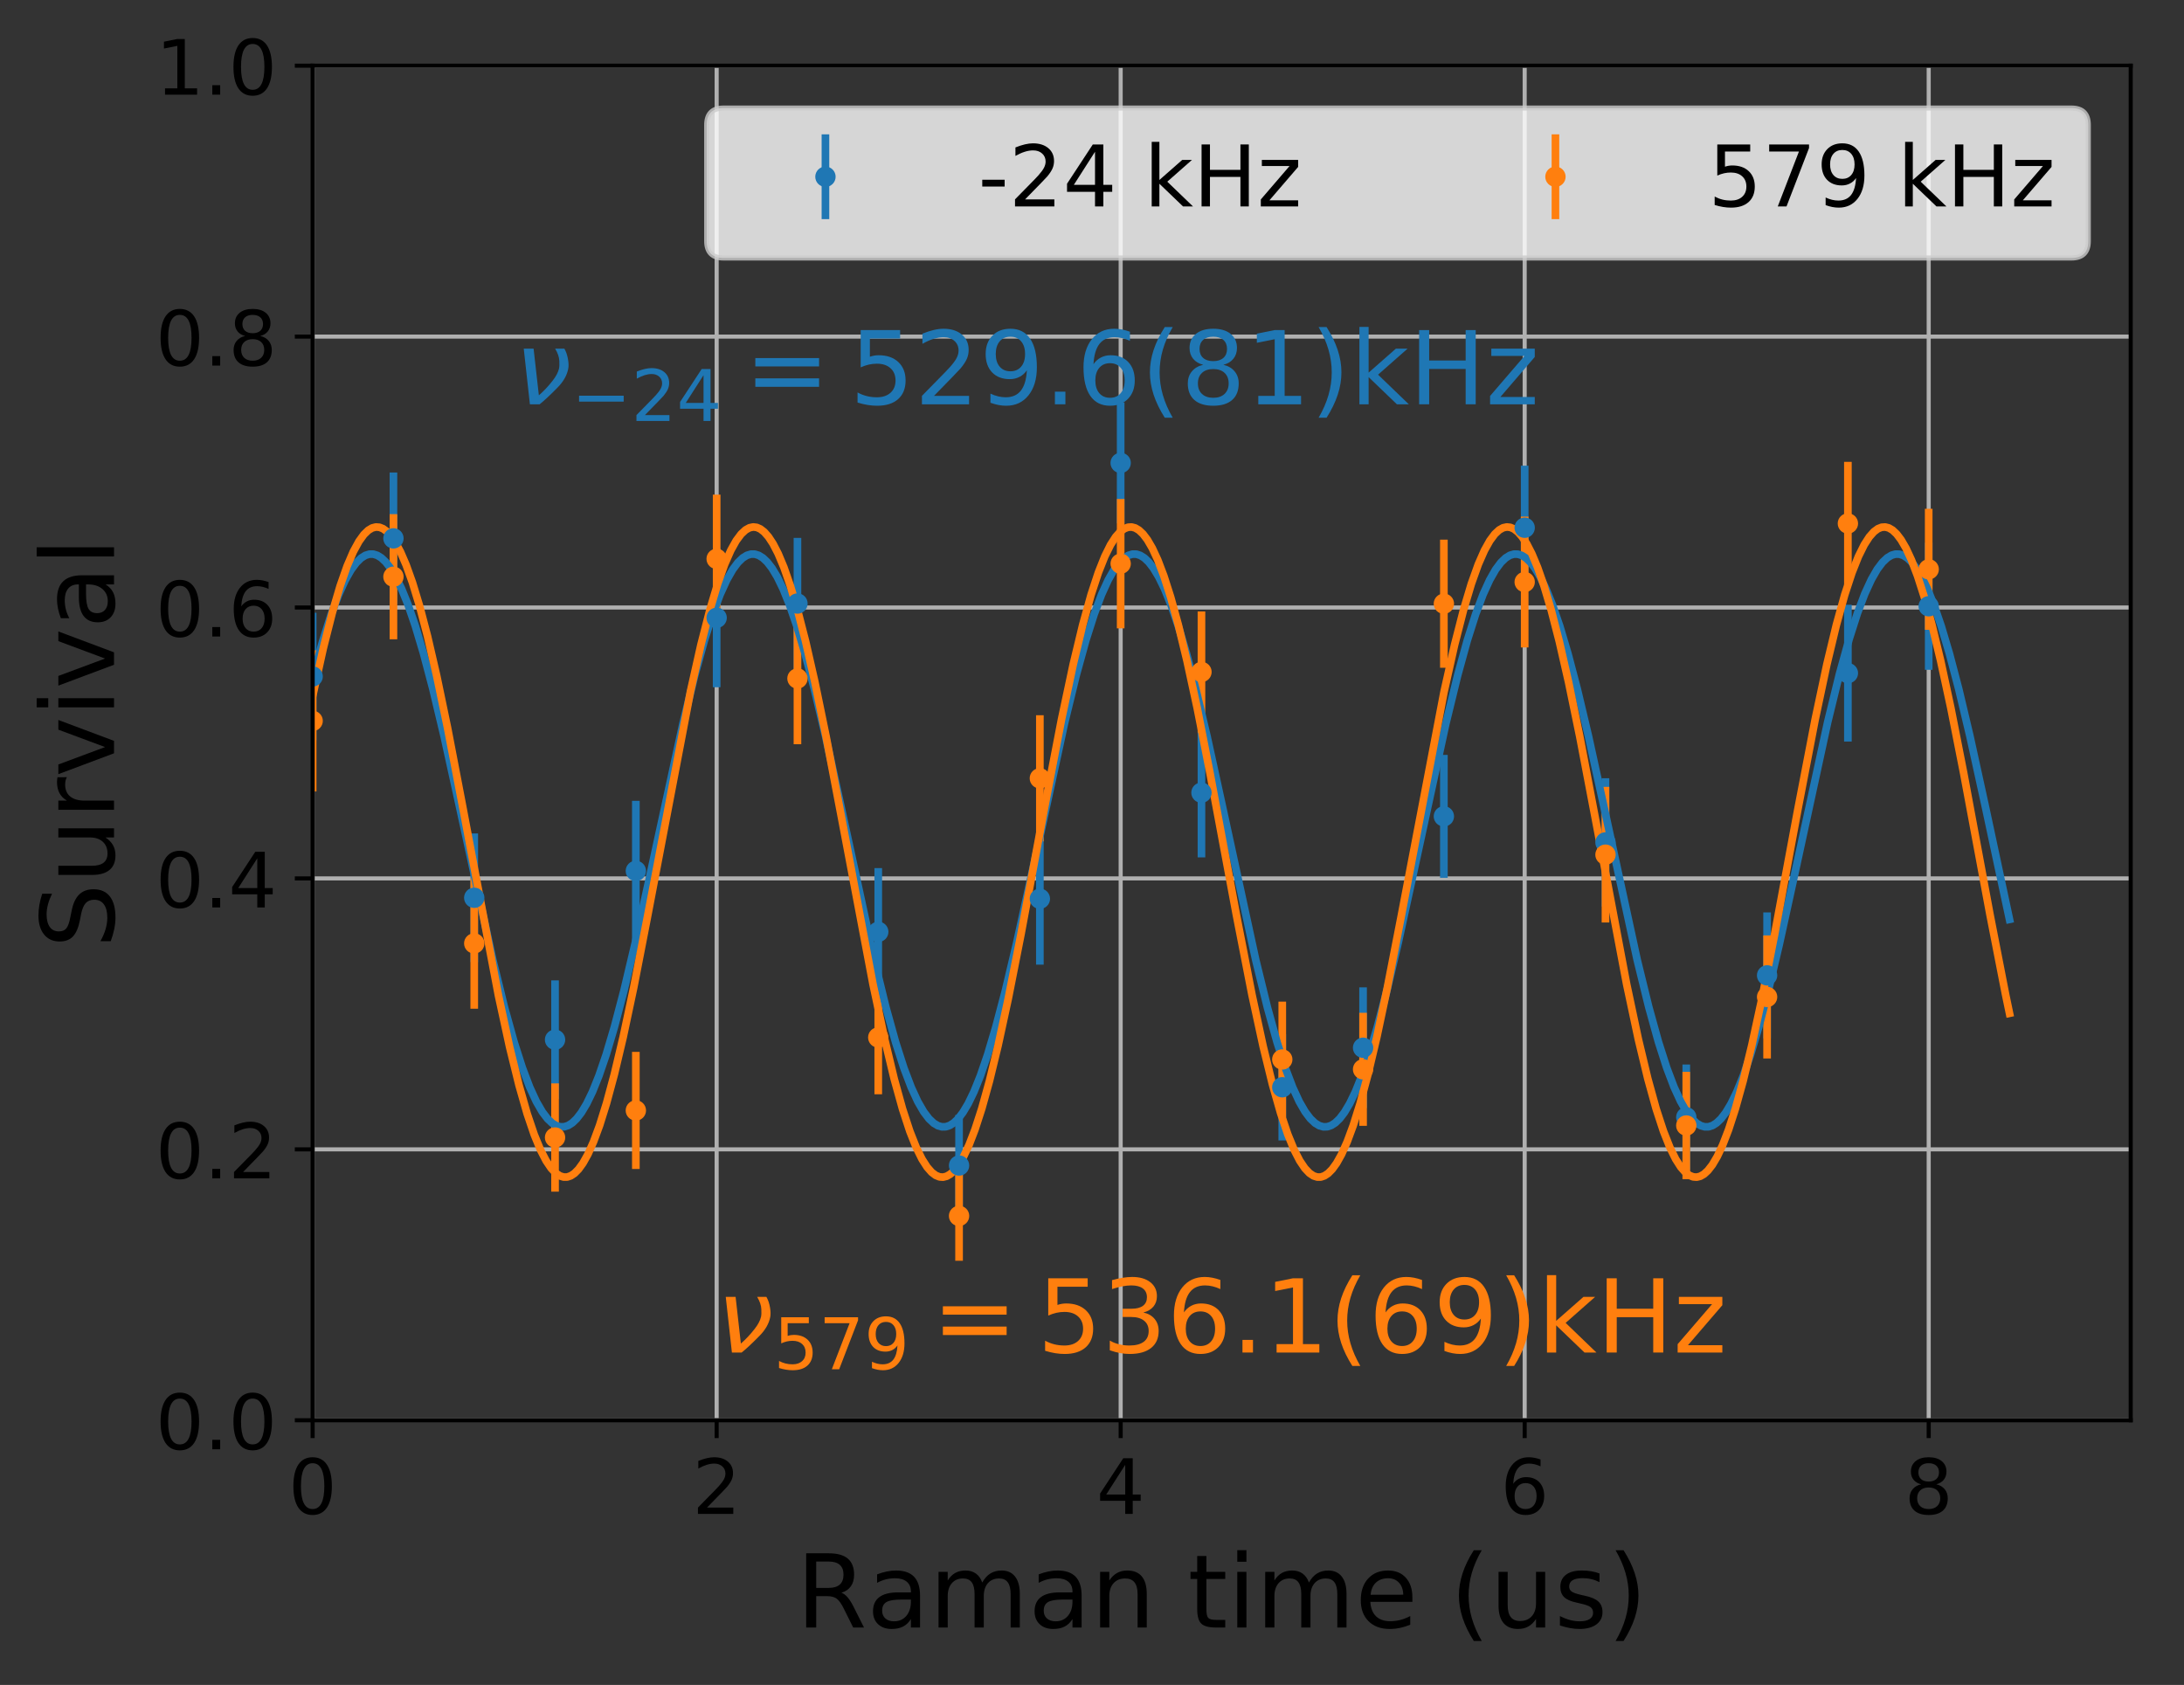 <?xml version="1.0" encoding="utf-8" standalone="no"?>
<!DOCTYPE svg PUBLIC "-//W3C//DTD SVG 1.1//EN"
  "http://www.w3.org/Graphics/SVG/1.1/DTD/svg11.dtd">
<!-- Created with matplotlib (http://matplotlib.org/) -->
<svg height="331pt" version="1.1" viewBox="0 0 429 331" width="429pt" xmlns="http://www.w3.org/2000/svg" xmlns:xlink="http://www.w3.org/1999/xlink">
 <rect x="0" y="0" width="429" height="331" fill="#333333" stroke="none"/>
 <defs>
  <style type="text/css">
*{stroke-linecap:butt;stroke-linejoin:round;}
  </style>
 </defs>
 <g id="figure_1">
  <g id="patch_1">
   <path d="M 0 331.084 
L 429.231 331.084 
L 429.231 0 
L 0 0 
z
" style="fill:none;"/>
  </g>
  <g id="axes_1">
   <g id="patch_2">
    <path d="M 61.411 279.011 
L 418.531 279.011 
L 418.531 12.899 
L 61.411 12.899 
z
" style="fill:none;"/>
   </g>
   <g id="matplotlib.axis_1">
    <g id="xtick_1">
     <g id="line2d_1">
      <path clip-path="url(#p4bb42a9163)" d="M 61.411 279.011 
L 61.411 12.899 
" style="fill:none;stroke:#b0b0b0;stroke-linecap:square;stroke-width:0.8;"/>
     </g>
     <g id="line2d_2">
      <defs>
       <path d="M 0 0 
L 0 3.5 
" id="m005f0a59be" style="stroke:#000000;stroke-width:0.8;"/>
      </defs>
      <g>
       <use style="stroke:#000000;stroke-width:0.8;" x="61.411" xlink:href="#m005f0a59be" y="279.011"/>
      </g>
     </g>
     <g id="text_1">
      <!-- 0 -->
      <defs>
       <path d="M 31.781 66.406 
Q 24.172 66.406 20.328 58.906 
Q 16.5 51.422 16.5 36.375 
Q 16.5 21.391 20.328 13.891 
Q 24.172 6.391 31.781 6.391 
Q 39.453 6.391 43.281 13.891 
Q 47.125 21.391 47.125 36.375 
Q 47.125 51.422 43.281 58.906 
Q 39.453 66.406 31.781 66.406 
z
M 31.781 74.219 
Q 44.047 74.219 50.516 64.516 
Q 56.984 54.828 56.984 36.375 
Q 56.984 17.969 50.516 8.266 
Q 44.047 -1.422 31.781 -1.422 
Q 19.531 -1.422 13.062 8.266 
Q 6.594 17.969 6.594 36.375 
Q 6.594 54.828 13.062 64.516 
Q 19.531 74.219 31.781 74.219 
z
" id="DejaVuSans-30"/>
      </defs>
      <g transform="translate(56.639 297.408)scale(0.15 -0.15)">
       <use xlink:href="#DejaVuSans-30"/>
      </g>
     </g>
    </g>
    <g id="xtick_2">
     <g id="line2d_3">
      <path clip-path="url(#p4bb42a9163)" d="M 140.771 279.011 
L 140.771 12.899 
" style="fill:none;stroke:#b0b0b0;stroke-linecap:square;stroke-width:0.8;"/>
     </g>
     <g id="line2d_4">
      <g>
       <use style="stroke:#000000;stroke-width:0.8;" x="140.771" xlink:href="#m005f0a59be" y="279.011"/>
      </g>
     </g>
     <g id="text_2">
      <!-- 2 -->
      <defs>
       <path d="M 19.188 8.297 
L 53.609 8.297 
L 53.609 0 
L 7.328 0 
L 7.328 8.297 
Q 12.938 14.109 22.625 23.891 
Q 32.328 33.688 34.812 36.531 
Q 39.547 41.844 41.422 45.531 
Q 43.312 49.219 43.312 52.781 
Q 43.312 58.594 39.234 62.25 
Q 35.156 65.922 28.609 65.922 
Q 23.969 65.922 18.812 64.312 
Q 13.672 62.703 7.812 59.422 
L 7.812 69.391 
Q 13.766 71.781 18.938 73 
Q 24.125 74.219 28.422 74.219 
Q 39.75 74.219 46.484 68.547 
Q 53.219 62.891 53.219 53.422 
Q 53.219 48.922 51.531 44.891 
Q 49.859 40.875 45.406 35.406 
Q 44.188 33.984 37.641 27.219 
Q 31.109 20.453 19.188 8.297 
z
" id="DejaVuSans-32"/>
      </defs>
      <g transform="translate(135.999 297.408)scale(0.15 -0.15)">
       <use xlink:href="#DejaVuSans-32"/>
      </g>
     </g>
    </g>
    <g id="xtick_3">
     <g id="line2d_5">
      <path clip-path="url(#p4bb42a9163)" d="M 220.131 279.011 
L 220.131 12.899 
" style="fill:none;stroke:#b0b0b0;stroke-linecap:square;stroke-width:0.8;"/>
     </g>
     <g id="line2d_6">
      <g>
       <use style="stroke:#000000;stroke-width:0.8;" x="220.131" xlink:href="#m005f0a59be" y="279.011"/>
      </g>
     </g>
     <g id="text_3">
      <!-- 4 -->
      <defs>
       <path d="M 37.797 64.312 
L 12.891 25.391 
L 37.797 25.391 
z
M 35.203 72.906 
L 47.609 72.906 
L 47.609 25.391 
L 58.016 25.391 
L 58.016 17.188 
L 47.609 17.188 
L 47.609 0 
L 37.797 0 
L 37.797 17.188 
L 4.891 17.188 
L 4.891 26.703 
z
" id="DejaVuSans-34"/>
      </defs>
      <g transform="translate(215.359 297.408)scale(0.15 -0.15)">
       <use xlink:href="#DejaVuSans-34"/>
      </g>
     </g>
    </g>
    <g id="xtick_4">
     <g id="line2d_7">
      <path clip-path="url(#p4bb42a9163)" d="M 299.491 279.011 
L 299.491 12.899 
" style="fill:none;stroke:#b0b0b0;stroke-linecap:square;stroke-width:0.8;"/>
     </g>
     <g id="line2d_8">
      <g>
       <use style="stroke:#000000;stroke-width:0.8;" x="299.491" xlink:href="#m005f0a59be" y="279.011"/>
      </g>
     </g>
     <g id="text_4">
      <!-- 6 -->
      <defs>
       <path d="M 33.016 40.375 
Q 26.375 40.375 22.484 35.828 
Q 18.609 31.297 18.609 23.391 
Q 18.609 15.531 22.484 10.953 
Q 26.375 6.391 33.016 6.391 
Q 39.656 6.391 43.531 10.953 
Q 47.406 15.531 47.406 23.391 
Q 47.406 31.297 43.531 35.828 
Q 39.656 40.375 33.016 40.375 
z
M 52.594 71.297 
L 52.594 62.312 
Q 48.875 64.062 45.094 64.984 
Q 41.312 65.922 37.594 65.922 
Q 27.828 65.922 22.672 59.328 
Q 17.531 52.734 16.797 39.406 
Q 19.672 43.656 24.016 45.922 
Q 28.375 48.188 33.594 48.188 
Q 44.578 48.188 50.953 41.516 
Q 57.328 34.859 57.328 23.391 
Q 57.328 12.156 50.688 5.359 
Q 44.047 -1.422 33.016 -1.422 
Q 20.359 -1.422 13.672 8.266 
Q 6.984 17.969 6.984 36.375 
Q 6.984 53.656 15.188 63.938 
Q 23.391 74.219 37.203 74.219 
Q 40.922 74.219 44.703 73.484 
Q 48.484 72.75 52.594 71.297 
z
" id="DejaVuSans-36"/>
      </defs>
      <g transform="translate(294.719 297.408)scale(0.15 -0.15)">
       <use xlink:href="#DejaVuSans-36"/>
      </g>
     </g>
    </g>
    <g id="xtick_5">
     <g id="line2d_9">
      <path clip-path="url(#p4bb42a9163)" d="M 378.851 279.011 
L 378.851 12.899 
" style="fill:none;stroke:#b0b0b0;stroke-linecap:square;stroke-width:0.8;"/>
     </g>
     <g id="line2d_10">
      <g>
       <use style="stroke:#000000;stroke-width:0.8;" x="378.851" xlink:href="#m005f0a59be" y="279.011"/>
      </g>
     </g>
     <g id="text_5">
      <!-- 8 -->
      <defs>
       <path d="M 31.781 34.625 
Q 24.75 34.625 20.719 30.859 
Q 16.703 27.094 16.703 20.516 
Q 16.703 13.922 20.719 10.156 
Q 24.75 6.391 31.781 6.391 
Q 38.812 6.391 42.859 10.172 
Q 46.922 13.969 46.922 20.516 
Q 46.922 27.094 42.891 30.859 
Q 38.875 34.625 31.781 34.625 
z
M 21.922 38.812 
Q 15.578 40.375 12.031 44.719 
Q 8.5 49.078 8.5 55.328 
Q 8.5 64.062 14.719 69.141 
Q 20.953 74.219 31.781 74.219 
Q 42.672 74.219 48.875 69.141 
Q 55.078 64.062 55.078 55.328 
Q 55.078 49.078 51.531 44.719 
Q 48 40.375 41.703 38.812 
Q 48.828 37.156 52.797 32.312 
Q 56.781 27.484 56.781 20.516 
Q 56.781 9.906 50.312 4.234 
Q 43.844 -1.422 31.781 -1.422 
Q 19.734 -1.422 13.25 4.234 
Q 6.781 9.906 6.781 20.516 
Q 6.781 27.484 10.781 32.312 
Q 14.797 37.156 21.922 38.812 
z
M 18.312 54.391 
Q 18.312 48.734 21.844 45.562 
Q 25.391 42.391 31.781 42.391 
Q 38.141 42.391 41.719 45.562 
Q 45.312 48.734 45.312 54.391 
Q 45.312 60.062 41.719 63.234 
Q 38.141 66.406 31.781 66.406 
Q 25.391 66.406 21.844 63.234 
Q 18.312 60.062 18.312 54.391 
z
" id="DejaVuSans-38"/>
      </defs>
      <g transform="translate(374.079 297.408)scale(0.15 -0.15)">
       <use xlink:href="#DejaVuSans-38"/>
      </g>
     </g>
    </g>
    <g id="text_6">
     <!-- Raman time (us) -->
     <defs>
      <path d="M 44.391 34.188 
Q 47.562 33.109 50.562 29.594 
Q 53.562 26.078 56.594 19.922 
L 66.609 0 
L 56 0 
L 46.688 18.703 
Q 43.062 26.031 39.672 28.422 
Q 36.281 30.812 30.422 30.812 
L 19.672 30.812 
L 19.672 0 
L 9.812 0 
L 9.812 72.906 
L 32.078 72.906 
Q 44.578 72.906 50.734 67.672 
Q 56.891 62.453 56.891 51.906 
Q 56.891 45.016 53.688 40.469 
Q 50.484 35.938 44.391 34.188 
z
M 19.672 64.797 
L 19.672 38.922 
L 32.078 38.922 
Q 39.203 38.922 42.844 42.219 
Q 46.484 45.516 46.484 51.906 
Q 46.484 58.297 42.844 61.547 
Q 39.203 64.797 32.078 64.797 
z
" id="DejaVuSans-52"/>
      <path d="M 34.281 27.484 
Q 23.391 27.484 19.188 25 
Q 14.984 22.516 14.984 16.5 
Q 14.984 11.719 18.141 8.906 
Q 21.297 6.109 26.703 6.109 
Q 34.188 6.109 38.703 11.406 
Q 43.219 16.703 43.219 25.484 
L 43.219 27.484 
z
M 52.203 31.203 
L 52.203 0 
L 43.219 0 
L 43.219 8.297 
Q 40.141 3.328 35.547 0.953 
Q 30.953 -1.422 24.312 -1.422 
Q 15.922 -1.422 10.953 3.297 
Q 6 8.016 6 15.922 
Q 6 25.141 12.172 29.828 
Q 18.359 34.516 30.609 34.516 
L 43.219 34.516 
L 43.219 35.406 
Q 43.219 41.609 39.141 45 
Q 35.062 48.391 27.688 48.391 
Q 23 48.391 18.547 47.266 
Q 14.109 46.141 10.016 43.891 
L 10.016 52.203 
Q 14.938 54.109 19.578 55.047 
Q 24.219 56 28.609 56 
Q 40.484 56 46.344 49.844 
Q 52.203 43.703 52.203 31.203 
z
" id="DejaVuSans-61"/>
      <path d="M 52 44.188 
Q 55.375 50.25 60.062 53.125 
Q 64.75 56 71.094 56 
Q 79.641 56 84.281 50.016 
Q 88.922 44.047 88.922 33.016 
L 88.922 0 
L 79.891 0 
L 79.891 32.719 
Q 79.891 40.578 77.094 44.375 
Q 74.312 48.188 68.609 48.188 
Q 61.625 48.188 57.562 43.547 
Q 53.516 38.922 53.516 30.906 
L 53.516 0 
L 44.484 0 
L 44.484 32.719 
Q 44.484 40.625 41.703 44.406 
Q 38.922 48.188 33.109 48.188 
Q 26.219 48.188 22.156 43.531 
Q 18.109 38.875 18.109 30.906 
L 18.109 0 
L 9.078 0 
L 9.078 54.688 
L 18.109 54.688 
L 18.109 46.188 
Q 21.188 51.219 25.484 53.609 
Q 29.781 56 35.688 56 
Q 41.656 56 45.828 52.969 
Q 50 49.953 52 44.188 
z
" id="DejaVuSans-6d"/>
      <path d="M 54.891 33.016 
L 54.891 0 
L 45.906 0 
L 45.906 32.719 
Q 45.906 40.484 42.875 44.328 
Q 39.844 48.188 33.797 48.188 
Q 26.516 48.188 22.312 43.547 
Q 18.109 38.922 18.109 30.906 
L 18.109 0 
L 9.078 0 
L 9.078 54.688 
L 18.109 54.688 
L 18.109 46.188 
Q 21.344 51.125 25.703 53.562 
Q 30.078 56 35.797 56 
Q 45.219 56 50.047 50.172 
Q 54.891 44.344 54.891 33.016 
z
" id="DejaVuSans-6e"/>
      <path id="DejaVuSans-20"/>
      <path d="M 18.312 70.219 
L 18.312 54.688 
L 36.812 54.688 
L 36.812 47.703 
L 18.312 47.703 
L 18.312 18.016 
Q 18.312 11.328 20.141 9.422 
Q 21.969 7.516 27.594 7.516 
L 36.812 7.516 
L 36.812 0 
L 27.594 0 
Q 17.188 0 13.234 3.875 
Q 9.281 7.766 9.281 18.016 
L 9.281 47.703 
L 2.688 47.703 
L 2.688 54.688 
L 9.281 54.688 
L 9.281 70.219 
z
" id="DejaVuSans-74"/>
      <path d="M 9.422 54.688 
L 18.406 54.688 
L 18.406 0 
L 9.422 0 
z
M 9.422 75.984 
L 18.406 75.984 
L 18.406 64.594 
L 9.422 64.594 
z
" id="DejaVuSans-69"/>
      <path d="M 56.203 29.594 
L 56.203 25.203 
L 14.891 25.203 
Q 15.484 15.922 20.484 11.062 
Q 25.484 6.203 34.422 6.203 
Q 39.594 6.203 44.453 7.469 
Q 49.312 8.734 54.109 11.281 
L 54.109 2.781 
Q 49.266 0.734 44.188 -0.344 
Q 39.109 -1.422 33.891 -1.422 
Q 20.797 -1.422 13.156 6.188 
Q 5.516 13.812 5.516 26.812 
Q 5.516 40.234 12.766 48.109 
Q 20.016 56 32.328 56 
Q 43.359 56 49.781 48.891 
Q 56.203 41.797 56.203 29.594 
z
M 47.219 32.234 
Q 47.125 39.594 43.094 43.984 
Q 39.062 48.391 32.422 48.391 
Q 24.906 48.391 20.391 44.141 
Q 15.875 39.891 15.188 32.172 
z
" id="DejaVuSans-65"/>
      <path d="M 31 75.875 
Q 24.469 64.656 21.281 53.656 
Q 18.109 42.672 18.109 31.391 
Q 18.109 20.125 21.312 9.062 
Q 24.516 -2 31 -13.188 
L 23.188 -13.188 
Q 15.875 -1.703 12.234 9.375 
Q 8.594 20.453 8.594 31.391 
Q 8.594 42.281 12.203 53.312 
Q 15.828 64.359 23.188 75.875 
z
" id="DejaVuSans-28"/>
      <path d="M 8.5 21.578 
L 8.5 54.688 
L 17.484 54.688 
L 17.484 21.922 
Q 17.484 14.156 20.5 10.266 
Q 23.531 6.391 29.594 6.391 
Q 36.859 6.391 41.078 11.031 
Q 45.312 15.672 45.312 23.688 
L 45.312 54.688 
L 54.297 54.688 
L 54.297 0 
L 45.312 0 
L 45.312 8.406 
Q 42.047 3.422 37.719 1 
Q 33.406 -1.422 27.688 -1.422 
Q 18.266 -1.422 13.375 4.438 
Q 8.5 10.297 8.5 21.578 
z
M 31.109 56 
z
" id="DejaVuSans-75"/>
      <path d="M 44.281 53.078 
L 44.281 44.578 
Q 40.484 46.531 36.375 47.5 
Q 32.281 48.484 27.875 48.484 
Q 21.188 48.484 17.844 46.438 
Q 14.5 44.391 14.5 40.281 
Q 14.5 37.156 16.891 35.375 
Q 19.281 33.594 26.516 31.984 
L 29.594 31.297 
Q 39.156 29.25 43.188 25.516 
Q 47.219 21.781 47.219 15.094 
Q 47.219 7.469 41.188 3.016 
Q 35.156 -1.422 24.609 -1.422 
Q 20.219 -1.422 15.453 -0.562 
Q 10.688 0.297 5.422 2 
L 5.422 11.281 
Q 10.406 8.688 15.234 7.391 
Q 20.062 6.109 24.812 6.109 
Q 31.156 6.109 34.562 8.281 
Q 37.984 10.453 37.984 14.406 
Q 37.984 18.062 35.516 20.016 
Q 33.062 21.969 24.703 23.781 
L 21.578 24.516 
Q 13.234 26.266 9.516 29.906 
Q 5.812 33.547 5.812 39.891 
Q 5.812 47.609 11.281 51.797 
Q 16.75 56 26.812 56 
Q 31.781 56 36.172 55.266 
Q 40.578 54.547 44.281 53.078 
z
" id="DejaVuSans-73"/>
      <path d="M 8.016 75.875 
L 15.828 75.875 
Q 23.141 64.359 26.781 53.312 
Q 30.422 42.281 30.422 31.391 
Q 30.422 20.453 26.781 9.375 
Q 23.141 -1.703 15.828 -13.188 
L 8.016 -13.188 
Q 14.5 -2 17.703 9.062 
Q 20.906 20.125 20.906 31.391 
Q 20.906 42.672 17.703 53.656 
Q 14.5 64.656 8.016 75.875 
z
" id="DejaVuSans-29"/>
     </defs>
     <g transform="translate(156.393 319.725)scale(0.2 -0.2)">
      <use xlink:href="#DejaVuSans-52"/>
      <use x="69.451" xlink:href="#DejaVuSans-61"/>
      <use x="130.73" xlink:href="#DejaVuSans-6d"/>
      <use x="228.143" xlink:href="#DejaVuSans-61"/>
      <use x="289.422" xlink:href="#DejaVuSans-6e"/>
      <use x="352.801" xlink:href="#DejaVuSans-20"/>
      <use x="384.588" xlink:href="#DejaVuSans-74"/>
      <use x="423.797" xlink:href="#DejaVuSans-69"/>
      <use x="451.58" xlink:href="#DejaVuSans-6d"/>
      <use x="548.992" xlink:href="#DejaVuSans-65"/>
      <use x="610.516" xlink:href="#DejaVuSans-20"/>
      <use x="642.303" xlink:href="#DejaVuSans-28"/>
      <use x="681.316" xlink:href="#DejaVuSans-75"/>
      <use x="744.695" xlink:href="#DejaVuSans-73"/>
      <use x="796.795" xlink:href="#DejaVuSans-29"/>
     </g>
    </g>
   </g>
   <g id="matplotlib.axis_2">
    <g id="ytick_1">
     <g id="line2d_11">
      <path clip-path="url(#p4bb42a9163)" d="M 61.411 279.011 
L 418.531 279.011 
" style="fill:none;stroke:#b0b0b0;stroke-linecap:square;stroke-width:0.8;"/>
     </g>
     <g id="line2d_12">
      <defs>
       <path d="M 0 0 
L -3.5 0 
" id="mc3ce260a5b" style="stroke:#000000;stroke-width:0.8;"/>
      </defs>
      <g>
       <use style="stroke:#000000;stroke-width:0.8;" x="61.411" xlink:href="#mc3ce260a5b" y="279.011"/>
      </g>
     </g>
     <g id="text_7">
      <!-- 0.0 -->
      <defs>
       <path d="M 10.688 12.406 
L 21 12.406 
L 21 0 
L 10.688 0 
z
" id="DejaVuSans-2e"/>
      </defs>
      <g transform="translate(30.556 284.71)scale(0.15 -0.15)">
       <use xlink:href="#DejaVuSans-30"/>
       <use x="63.623" xlink:href="#DejaVuSans-2e"/>
       <use x="95.41" xlink:href="#DejaVuSans-30"/>
      </g>
     </g>
    </g>
    <g id="ytick_2">
     <g id="line2d_13">
      <path clip-path="url(#p4bb42a9163)" d="M 61.411 225.788 
L 418.531 225.788 
" style="fill:none;stroke:#b0b0b0;stroke-linecap:square;stroke-width:0.8;"/>
     </g>
     <g id="line2d_14">
      <g>
       <use style="stroke:#000000;stroke-width:0.8;" x="61.411" xlink:href="#mc3ce260a5b" y="225.788"/>
      </g>
     </g>
     <g id="text_8">
      <!-- 0.2 -->
      <g transform="translate(30.556 231.487)scale(0.15 -0.15)">
       <use xlink:href="#DejaVuSans-30"/>
       <use x="63.623" xlink:href="#DejaVuSans-2e"/>
       <use x="95.41" xlink:href="#DejaVuSans-32"/>
      </g>
     </g>
    </g>
    <g id="ytick_3">
     <g id="line2d_15">
      <path clip-path="url(#p4bb42a9163)" d="M 61.411 172.566 
L 418.531 172.566 
" style="fill:none;stroke:#b0b0b0;stroke-linecap:square;stroke-width:0.8;"/>
     </g>
     <g id="line2d_16">
      <g>
       <use style="stroke:#000000;stroke-width:0.8;" x="61.411" xlink:href="#mc3ce260a5b" y="172.566"/>
      </g>
     </g>
     <g id="text_9">
      <!-- 0.4 -->
      <g transform="translate(30.556 178.265)scale(0.15 -0.15)">
       <use xlink:href="#DejaVuSans-30"/>
       <use x="63.623" xlink:href="#DejaVuSans-2e"/>
       <use x="95.41" xlink:href="#DejaVuSans-34"/>
      </g>
     </g>
    </g>
    <g id="ytick_4">
     <g id="line2d_17">
      <path clip-path="url(#p4bb42a9163)" d="M 61.411 119.344 
L 418.531 119.344 
" style="fill:none;stroke:#b0b0b0;stroke-linecap:square;stroke-width:0.8;"/>
     </g>
     <g id="line2d_18">
      <g>
       <use style="stroke:#000000;stroke-width:0.8;" x="61.411" xlink:href="#mc3ce260a5b" y="119.344"/>
      </g>
     </g>
     <g id="text_10">
      <!-- 0.6 -->
      <g transform="translate(30.556 125.042)scale(0.15 -0.15)">
       <use xlink:href="#DejaVuSans-30"/>
       <use x="63.623" xlink:href="#DejaVuSans-2e"/>
       <use x="95.41" xlink:href="#DejaVuSans-36"/>
      </g>
     </g>
    </g>
    <g id="ytick_5">
     <g id="line2d_19">
      <path clip-path="url(#p4bb42a9163)" d="M 61.411 66.121 
L 418.531 66.121 
" style="fill:none;stroke:#b0b0b0;stroke-linecap:square;stroke-width:0.8;"/>
     </g>
     <g id="line2d_20">
      <g>
       <use style="stroke:#000000;stroke-width:0.8;" x="61.411" xlink:href="#mc3ce260a5b" y="66.121"/>
      </g>
     </g>
     <g id="text_11">
      <!-- 0.8 -->
      <g transform="translate(30.556 71.82)scale(0.15 -0.15)">
       <use xlink:href="#DejaVuSans-30"/>
       <use x="63.623" xlink:href="#DejaVuSans-2e"/>
       <use x="95.41" xlink:href="#DejaVuSans-38"/>
      </g>
     </g>
    </g>
    <g id="ytick_6">
     <g id="line2d_21">
      <path clip-path="url(#p4bb42a9163)" d="M 61.411 12.899 
L 418.531 12.899 
" style="fill:none;stroke:#b0b0b0;stroke-linecap:square;stroke-width:0.8;"/>
     </g>
     <g id="line2d_22">
      <g>
       <use style="stroke:#000000;stroke-width:0.8;" x="61.411" xlink:href="#mc3ce260a5b" y="12.899"/>
      </g>
     </g>
     <g id="text_12">
      <!-- 1.0 -->
      <defs>
       <path d="M 12.406 8.297 
L 28.516 8.297 
L 28.516 63.922 
L 10.984 60.406 
L 10.984 69.391 
L 28.422 72.906 
L 38.281 72.906 
L 38.281 8.297 
L 54.391 8.297 
L 54.391 0 
L 12.406 0 
z
" id="DejaVuSans-31"/>
      </defs>
      <g transform="translate(30.556 18.598)scale(0.15 -0.15)">
       <use xlink:href="#DejaVuSans-31"/>
       <use x="63.623" xlink:href="#DejaVuSans-2e"/>
       <use x="95.41" xlink:href="#DejaVuSans-30"/>
      </g>
     </g>
    </g>
    <g id="text_13">
     <!-- Survival -->
     <defs>
      <path d="M 53.516 70.516 
L 53.516 60.891 
Q 47.906 63.578 42.922 64.891 
Q 37.938 66.219 33.297 66.219 
Q 25.25 66.219 20.875 63.094 
Q 16.5 59.969 16.5 54.203 
Q 16.5 49.359 19.406 46.891 
Q 22.312 44.438 30.422 42.922 
L 36.375 41.703 
Q 47.406 39.594 52.656 34.297 
Q 57.906 29 57.906 20.125 
Q 57.906 9.516 50.797 4.047 
Q 43.703 -1.422 29.984 -1.422 
Q 24.812 -1.422 18.969 -0.25 
Q 13.141 0.922 6.891 3.219 
L 6.891 13.375 
Q 12.891 10.016 18.656 8.297 
Q 24.422 6.594 29.984 6.594 
Q 38.422 6.594 43.016 9.906 
Q 47.609 13.234 47.609 19.391 
Q 47.609 24.75 44.312 27.781 
Q 41.016 30.812 33.5 32.328 
L 27.484 33.5 
Q 16.453 35.688 11.516 40.375 
Q 6.594 45.062 6.594 53.422 
Q 6.594 63.094 13.406 68.656 
Q 20.219 74.219 32.172 74.219 
Q 37.312 74.219 42.625 73.281 
Q 47.953 72.359 53.516 70.516 
z
" id="DejaVuSans-53"/>
      <path d="M 41.109 46.297 
Q 39.594 47.172 37.812 47.578 
Q 36.031 48 33.891 48 
Q 26.266 48 22.188 43.047 
Q 18.109 38.094 18.109 28.812 
L 18.109 0 
L 9.078 0 
L 9.078 54.688 
L 18.109 54.688 
L 18.109 46.188 
Q 20.953 51.172 25.484 53.578 
Q 30.031 56 36.531 56 
Q 37.453 56 38.578 55.875 
Q 39.703 55.766 41.062 55.516 
z
" id="DejaVuSans-72"/>
      <path d="M 2.984 54.688 
L 12.5 54.688 
L 29.594 8.797 
L 46.688 54.688 
L 56.203 54.688 
L 35.688 0 
L 23.484 0 
z
" id="DejaVuSans-76"/>
      <path d="M 9.422 75.984 
L 18.406 75.984 
L 18.406 0 
L 9.422 0 
z
" id="DejaVuSans-6c"/>
     </defs>
     <g transform="translate(22.397 186.274)rotate(-90)scale(0.2 -0.2)">
      <use xlink:href="#DejaVuSans-53"/>
      <use x="63.477" xlink:href="#DejaVuSans-75"/>
      <use x="126.855" xlink:href="#DejaVuSans-72"/>
      <use x="167.969" xlink:href="#DejaVuSans-76"/>
      <use x="227.148" xlink:href="#DejaVuSans-69"/>
      <use x="254.932" xlink:href="#DejaVuSans-76"/>
      <use x="314.111" xlink:href="#DejaVuSans-61"/>
      <use x="375.391" xlink:href="#DejaVuSans-6c"/>
     </g>
    </g>
   </g>
   <g id="LineCollection_1">
    <path clip-path="url(#p4bb42a9163)" d="M 61.411 145.398 
L 61.411 120.376 
" style="fill:none;stroke:#1f77b4;stroke-width:1.5;"/>
    <path clip-path="url(#p4bb42a9163)" d="M 77.283 118.7 
L 77.283 92.822 
" style="fill:none;stroke:#1f77b4;stroke-width:1.5;"/>
    <path clip-path="url(#p4bb42a9163)" d="M 93.155 189.005 
L 93.155 163.73 
" style="fill:none;stroke:#1f77b4;stroke-width:1.5;"/>
    <path clip-path="url(#p4bb42a9163)" d="M 109.027 215.905 
L 109.027 192.587 
" style="fill:none;stroke:#1f77b4;stroke-width:1.5;"/>
    <path clip-path="url(#p4bb42a9163)" d="M 124.899 184.858 
L 124.899 157.318 
" style="fill:none;stroke:#1f77b4;stroke-width:1.5;"/>
    <path clip-path="url(#p4bb42a9163)" d="M 140.771 134.999 
L 140.771 107.738 
" style="fill:none;stroke:#1f77b4;stroke-width:1.5;"/>
    <path clip-path="url(#p4bb42a9163)" d="M 156.643 131.45 
L 156.643 105.672 
" style="fill:none;stroke:#1f77b4;stroke-width:1.5;"/>
    <path clip-path="url(#p4bb42a9163)" d="M 172.515 195.582 
L 172.515 170.532 
" style="fill:none;stroke:#1f77b4;stroke-width:1.5;"/>
    <path clip-path="url(#p4bb42a9163)" d="M 188.387 238.893 
L 188.387 219.031 
" style="fill:none;stroke:#1f77b4;stroke-width:1.5;"/>
    <path clip-path="url(#p4bb42a9163)" d="M 204.259 189.503 
L 204.259 163.612 
" style="fill:none;stroke:#1f77b4;stroke-width:1.5;"/>
    <path clip-path="url(#p4bb42a9163)" d="M 220.131 102.809 
L 220.131 79.073 
" style="fill:none;stroke:#1f77b4;stroke-width:1.5;"/>
    <path clip-path="url(#p4bb42a9163)" d="M 236.003 168.43 
L 236.003 143.011 
" style="fill:none;stroke:#1f77b4;stroke-width:1.5;"/>
    <path clip-path="url(#p4bb42a9163)" d="M 251.875 224.036 
L 251.875 203.147 
" style="fill:none;stroke:#1f77b4;stroke-width:1.5;"/>
    <path clip-path="url(#p4bb42a9163)" d="M 267.747 217.697 
L 267.747 193.963 
" style="fill:none;stroke:#1f77b4;stroke-width:1.5;"/>
    <path clip-path="url(#p4bb42a9163)" d="M 283.619 172.443 
L 283.619 148.295 
" style="fill:none;stroke:#1f77b4;stroke-width:1.5;"/>
    <path clip-path="url(#p4bb42a9163)" d="M 299.491 115.865 
L 299.491 91.485 
" style="fill:none;stroke:#1f77b4;stroke-width:1.5;"/>
    <path clip-path="url(#p4bb42a9163)" d="M 315.363 178.091 
L 315.363 152.881 
" style="fill:none;stroke:#1f77b4;stroke-width:1.5;"/>
    <path clip-path="url(#p4bb42a9163)" d="M 331.235 229.852 
L 331.235 209.12 
" style="fill:none;stroke:#1f77b4;stroke-width:1.5;"/>
    <path clip-path="url(#p4bb42a9163)" d="M 347.107 203.978 
L 347.107 179.245 
" style="fill:none;stroke:#1f77b4;stroke-width:1.5;"/>
    <path clip-path="url(#p4bb42a9163)" d="M 362.979 145.675 
L 362.979 118.801 
" style="fill:none;stroke:#1f77b4;stroke-width:1.5;"/>
    <path clip-path="url(#p4bb42a9163)" d="M 378.851 131.579 
L 378.851 106.62 
" style="fill:none;stroke:#1f77b4;stroke-width:1.5;"/>
   </g>
   <g id="LineCollection_2">
    <path clip-path="url(#p4bb42a9163)" d="M 61.411 155.481 
L 61.411 127.751 
" style="fill:none;stroke:#ff7f0e;stroke-width:1.5;"/>
    <path clip-path="url(#p4bb42a9163)" d="M 77.283 125.59 
L 77.283 101.001 
" style="fill:none;stroke:#ff7f0e;stroke-width:1.5;"/>
    <path clip-path="url(#p4bb42a9163)" d="M 93.155 198.161 
L 93.155 172.496 
" style="fill:none;stroke:#ff7f0e;stroke-width:1.5;"/>
    <path clip-path="url(#p4bb42a9163)" d="M 109.027 234.093 
L 109.027 212.834 
" style="fill:none;stroke:#ff7f0e;stroke-width:1.5;"/>
    <path clip-path="url(#p4bb42a9163)" d="M 124.899 229.647 
L 124.899 206.642 
" style="fill:none;stroke:#ff7f0e;stroke-width:1.5;"/>
    <path clip-path="url(#p4bb42a9163)" d="M 140.771 122.396 
L 140.771 97.173 
" style="fill:none;stroke:#ff7f0e;stroke-width:1.5;"/>
    <path clip-path="url(#p4bb42a9163)" d="M 156.643 146.208 
L 156.643 120.357 
" style="fill:none;stroke:#ff7f0e;stroke-width:1.5;"/>
    <path clip-path="url(#p4bb42a9163)" d="M 172.515 214.967 
L 172.515 192.643 
" style="fill:none;stroke:#ff7f0e;stroke-width:1.5;"/>
    <path clip-path="url(#p4bb42a9163)" d="M 188.387 247.671 
L 188.387 230.058 
" style="fill:none;stroke:#ff7f0e;stroke-width:1.5;"/>
    <path clip-path="url(#p4bb42a9163)" d="M 204.259 165.287 
L 204.259 140.506 
" style="fill:none;stroke:#ff7f0e;stroke-width:1.5;"/>
    <path clip-path="url(#p4bb42a9163)" d="M 220.131 123.434 
L 220.131 98.034 
" style="fill:none;stroke:#ff7f0e;stroke-width:1.5;"/>
    <path clip-path="url(#p4bb42a9163)" d="M 236.003 143.888 
L 236.003 120.123 
" style="fill:none;stroke:#ff7f0e;stroke-width:1.5;"/>
    <path clip-path="url(#p4bb42a9163)" d="M 251.875 219.488 
L 251.875 196.773 
" style="fill:none;stroke:#ff7f0e;stroke-width:1.5;"/>
    <path clip-path="url(#p4bb42a9163)" d="M 267.747 221.165 
L 267.747 198.962 
" style="fill:none;stroke:#ff7f0e;stroke-width:1.5;"/>
    <path clip-path="url(#p4bb42a9163)" d="M 283.619 131.183 
L 283.619 106.012 
" style="fill:none;stroke:#ff7f0e;stroke-width:1.5;"/>
    <path clip-path="url(#p4bb42a9163)" d="M 299.491 127.194 
L 299.491 101.481 
" style="fill:none;stroke:#ff7f0e;stroke-width:1.5;"/>
    <path clip-path="url(#p4bb42a9163)" d="M 315.363 181.225 
L 315.363 154.579 
" style="fill:none;stroke:#ff7f0e;stroke-width:1.5;"/>
    <path clip-path="url(#p4bb42a9163)" d="M 331.235 231.649 
L 331.235 210.564 
" style="fill:none;stroke:#ff7f0e;stroke-width:1.5;"/>
    <path clip-path="url(#p4bb42a9163)" d="M 347.107 207.936 
L 347.107 183.765 
" style="fill:none;stroke:#ff7f0e;stroke-width:1.5;"/>
    <path clip-path="url(#p4bb42a9163)" d="M 362.979 114.941 
L 362.979 90.729 
" style="fill:none;stroke:#ff7f0e;stroke-width:1.5;"/>
    <path clip-path="url(#p4bb42a9163)" d="M 378.851 123.724 
L 378.851 99.952 
" style="fill:none;stroke:#ff7f0e;stroke-width:1.5;"/>
   </g>
   <g id="line2d_23">
    <path clip-path="url(#p4bb42a9163)" d="M 61.411 133.154 
L 63.344 126.095 
L 65.011 120.825 
L 66.478 116.899 
L 67.778 114.026 
L 68.945 111.964 
L 69.978 110.561 
L 70.911 109.645 
L 71.778 109.099 
L 72.578 108.857 
L 73.345 108.863 
L 74.111 109.101 
L 74.911 109.596 
L 75.778 110.415 
L 76.711 111.618 
L 77.745 113.333 
L 78.878 115.66 
L 80.145 118.787 
L 81.578 122.954 
L 83.178 128.32 
L 85.012 135.276 
L 87.212 144.536 
L 90.179 158.067 
L 96.812 188.61 
L 99.079 197.848 
L 100.979 204.696 
L 102.612 209.787 
L 104.046 213.568 
L 105.346 216.394 
L 106.513 218.412 
L 107.546 219.774 
L 108.479 220.653 
L 109.313 221.15 
L 110.079 221.365 
L 110.846 221.349 
L 111.613 221.099 
L 112.413 220.593 
L 113.279 219.762 
L 114.213 218.545 
L 115.246 216.817 
L 116.38 214.476 
L 117.646 211.333 
L 119.08 207.15 
L 120.68 201.767 
L 122.546 194.662 
L 124.78 185.228 
L 127.813 171.355 
L 134.147 142.168 
L 136.447 132.743 
L 138.347 125.848 
L 139.98 120.71 
L 141.447 116.803 
L 142.747 113.948 
L 143.914 111.903 
L 144.947 110.515 
L 145.881 109.614 
L 146.714 109.096 
L 147.514 108.856 
L 148.281 108.864 
L 149.047 109.104 
L 149.847 109.601 
L 150.714 110.421 
L 151.648 111.628 
L 152.681 113.344 
L 153.814 115.674 
L 155.081 118.804 
L 156.514 122.973 
L 158.114 128.342 
L 159.948 135.3 
L 162.148 144.563 
L 165.115 158.096 
L 171.748 188.636 
L 174.015 197.872 
L 175.915 204.716 
L 177.548 209.804 
L 178.982 213.583 
L 180.282 216.406 
L 181.449 218.421 
L 182.482 219.781 
L 183.415 220.657 
L 184.249 221.152 
L 185.015 221.366 
L 185.782 221.348 
L 186.549 221.096 
L 187.349 220.588 
L 188.216 219.755 
L 189.149 218.536 
L 190.182 216.805 
L 191.316 214.462 
L 192.582 211.316 
L 194.016 207.131 
L 195.616 201.745 
L 197.483 194.637 
L 199.716 185.201 
L 202.749 171.326 
L 209.083 142.141 
L 211.383 132.719 
L 213.283 125.827 
L 214.916 120.693 
L 216.383 116.788 
L 217.683 113.936 
L 218.85 111.893 
L 219.883 110.508 
L 220.817 109.609 
L 221.65 109.093 
L 222.45 108.855 
L 223.217 108.865 
L 223.983 109.107 
L 224.783 109.606 
L 225.65 110.428 
L 226.584 111.637 
L 227.617 113.356 
L 228.75 115.688 
L 230.017 118.82 
L 231.45 122.992 
L 233.05 128.364 
L 234.884 135.325 
L 237.084 144.59 
L 240.084 158.281 
L 246.651 188.52 
L 248.951 197.895 
L 250.851 204.737 
L 252.484 209.822 
L 253.918 213.597 
L 255.218 216.418 
L 256.351 218.38 
L 257.385 219.751 
L 258.318 220.637 
L 259.151 221.141 
L 259.951 221.367 
L 260.718 221.346 
L 261.485 221.093 
L 262.285 220.583 
L 263.152 219.748 
L 264.085 218.527 
L 265.118 216.794 
L 266.252 214.448 
L 267.518 211.299 
L 268.952 207.111 
L 270.552 201.723 
L 272.419 194.613 
L 274.652 185.174 
L 277.685 171.297 
L 284.019 142.114 
L 286.319 132.695 
L 288.219 125.806 
L 289.852 120.675 
L 291.319 116.773 
L 292.619 113.924 
L 293.786 111.884 
L 294.819 110.501 
L 295.753 109.604 
L 296.586 109.091 
L 297.386 108.855 
L 298.153 108.866 
L 298.919 109.11 
L 299.72 109.611 
L 300.586 110.435 
L 301.52 111.646 
L 302.553 113.367 
L 303.686 115.702 
L 304.953 118.837 
L 306.386 123.012 
L 307.986 128.386 
L 309.82 135.35 
L 312.02 144.617 
L 315.02 158.31 
L 321.587 188.547 
L 323.854 197.791 
L 325.754 204.646 
L 327.387 209.744 
L 328.821 213.532 
L 330.121 216.365 
L 331.287 218.39 
L 332.321 219.758 
L 333.254 220.642 
L 334.087 221.143 
L 334.854 221.363 
L 335.621 221.351 
L 336.388 221.106 
L 337.188 220.604 
L 338.054 219.779 
L 338.988 218.567 
L 340.021 216.844 
L 341.154 214.509 
L 342.421 211.372 
L 343.854 207.196 
L 345.454 201.82 
L 347.288 194.855 
L 349.488 185.587 
L 352.488 171.894 
L 359.022 141.801 
L 361.322 132.415 
L 363.222 125.561 
L 364.855 120.464 
L 366.289 116.678 
L 367.589 113.847 
L 368.755 111.823 
L 369.789 110.456 
L 370.722 109.574 
L 371.555 109.073 
L 372.322 108.854 
L 373.089 108.867 
L 373.856 109.113 
L 374.656 109.616 
L 375.522 110.442 
L 376.456 111.655 
L 377.489 113.379 
L 378.622 115.716 
L 379.889 118.853 
L 381.322 123.031 
L 382.923 128.408 
L 384.756 135.375 
L 386.956 144.644 
L 389.956 158.339 
L 394.723 180.614 
L 394.723 180.614 
" style="fill:none;stroke:#1f77b4;stroke-linecap:square;stroke-width:1.5;"/>
   </g>
   <g id="line2d_24">
    <path clip-path="url(#p4bb42a9163)" d="M 61.411 136.765 
L 63.511 127.312 
L 65.278 120.332 
L 66.811 115.126 
L 68.178 111.228 
L 69.411 108.357 
L 70.511 106.341 
L 71.478 105.008 
L 72.345 104.17 
L 73.111 103.714 
L 73.845 103.529 
L 74.545 103.584 
L 75.245 103.864 
L 75.978 104.398 
L 76.778 105.258 
L 77.678 106.569 
L 78.678 108.44 
L 79.778 110.989 
L 81.012 114.429 
L 82.412 119.035 
L 83.978 124.995 
L 85.778 132.759 
L 87.912 142.991 
L 90.745 157.753 
L 97.912 195.566 
L 100.112 205.718 
L 101.946 213.174 
L 103.546 218.782 
L 104.946 222.915 
L 106.179 225.91 
L 107.279 228.04 
L 108.279 229.519 
L 109.179 230.468 
L 109.979 231.002 
L 110.713 231.234 
L 111.413 231.226 
L 112.113 230.991 
L 112.846 230.505 
L 113.646 229.696 
L 114.513 228.495 
L 115.48 226.766 
L 116.58 224.314 
L 117.78 221.074 
L 119.146 216.707 
L 120.68 211.023 
L 122.413 203.714 
L 124.48 193.987 
L 127.147 180.276 
L 135.614 135.901 
L 137.68 126.686 
L 139.447 119.79 
L 140.98 114.665 
L 142.347 110.847 
L 143.547 108.12 
L 144.614 106.211 
L 145.581 104.914 
L 146.447 104.108 
L 147.214 103.681 
L 147.947 103.524 
L 148.647 103.605 
L 149.347 103.912 
L 150.114 104.504 
L 150.947 105.45 
L 151.848 106.82 
L 152.848 108.756 
L 153.981 111.459 
L 155.248 115.092 
L 156.648 119.807 
L 158.248 126.014 
L 160.081 134.055 
L 162.281 144.75 
L 165.315 160.705 
L 171.482 193.352 
L 173.782 204.18 
L 175.648 211.957 
L 177.282 217.852 
L 178.715 222.231 
L 179.982 225.427 
L 181.115 227.72 
L 182.115 229.28 
L 183.015 230.303 
L 183.815 230.905 
L 184.549 231.199 
L 185.249 231.25 
L 185.949 231.075 
L 186.682 230.65 
L 187.449 229.944 
L 188.316 228.828 
L 189.282 227.191 
L 190.349 224.918 
L 191.516 221.893 
L 192.849 217.784 
L 194.349 212.393 
L 196.049 205.408 
L 198.049 196.19 
L 200.549 183.536 
L 205.083 159.158 
L 208.516 141.307 
L 210.816 130.492 
L 212.683 122.728 
L 214.316 116.847 
L 215.75 112.481 
L 217.017 109.298 
L 218.15 107.017 
L 219.15 105.467 
L 220.05 104.454 
L 220.85 103.861 
L 221.583 103.575 
L 222.283 103.533 
L 222.983 103.716 
L 223.717 104.148 
L 224.517 104.9 
L 225.384 106.039 
L 226.35 107.7 
L 227.417 109.999 
L 228.617 113.147 
L 229.95 117.302 
L 231.45 122.74 
L 233.15 129.771 
L 235.151 139.033 
L 237.684 151.898 
L 242.851 179.676 
L 245.918 195.395 
L 248.118 205.565 
L 249.951 213.041 
L 251.551 218.668 
L 252.951 222.821 
L 254.218 225.906 
L 255.318 228.037 
L 256.318 229.517 
L 257.218 230.466 
L 258.018 231.001 
L 258.751 231.234 
L 259.451 231.226 
L 260.151 230.992 
L 260.885 230.507 
L 261.685 229.698 
L 262.552 228.498 
L 263.518 226.77 
L 264.618 224.318 
L 265.818 221.079 
L 267.185 216.714 
L 268.718 211.03 
L 270.452 203.722 
L 272.519 193.996 
L 275.185 180.286 
L 283.652 135.91 
L 285.719 126.694 
L 287.486 119.797 
L 289.019 114.671 
L 290.386 110.852 
L 291.586 108.124 
L 292.653 106.214 
L 293.619 104.916 
L 294.486 104.11 
L 295.253 103.681 
L 295.986 103.524 
L 296.686 103.605 
L 297.386 103.911 
L 298.153 104.503 
L 298.986 105.448 
L 299.886 106.817 
L 300.886 108.752 
L 302.02 111.454 
L 303.286 115.086 
L 304.686 119.8 
L 306.286 126.006 
L 308.12 134.047 
L 310.32 144.741 
L 313.353 160.695 
L 319.52 193.343 
L 321.82 204.171 
L 323.687 211.949 
L 325.32 217.846 
L 326.754 222.225 
L 328.021 225.423 
L 329.154 227.716 
L 330.154 229.277 
L 331.054 230.302 
L 331.854 230.904 
L 332.587 231.199 
L 333.287 231.25 
L 333.987 231.075 
L 334.721 230.652 
L 335.487 229.947 
L 336.354 228.831 
L 337.321 227.194 
L 338.388 224.922 
L 339.554 221.898 
L 340.888 217.79 
L 342.388 212.4 
L 344.088 205.416 
L 346.088 196.199 
L 348.588 183.546 
L 353.121 159.169 
L 356.555 141.316 
L 358.855 130.5 
L 360.722 122.736 
L 362.355 116.853 
L 363.788 112.487 
L 365.055 109.302 
L 366.189 107.02 
L 367.189 105.47 
L 368.089 104.456 
L 368.889 103.862 
L 369.622 103.576 
L 370.322 103.533 
L 371.022 103.715 
L 371.755 104.147 
L 372.555 104.898 
L 373.422 106.036 
L 374.389 107.697 
L 375.456 109.995 
L 376.656 113.141 
L 377.989 117.296 
L 379.489 122.732 
L 381.189 129.763 
L 383.189 139.023 
L 385.723 151.888 
L 390.889 179.666 
L 393.956 195.385 
L 394.723 199.06 
L 394.723 199.06 
" style="fill:none;stroke:#ff7f0e;stroke-linecap:square;stroke-width:1.5;"/>
   </g>
   <g id="line2d_25">
    <defs>
     <path d="M 0 1.5 
C 0.398 1.5 0.779 1.342 1.061 1.061 
C 1.342 0.779 1.5 0.398 1.5 0 
C 1.5 -0.398 1.342 -0.779 1.061 -1.061 
C 0.779 -1.342 0.398 -1.5 0 -1.5 
C -0.398 -1.5 -0.779 -1.342 -1.061 -1.061 
C -1.342 -0.779 -1.5 -0.398 -1.5 0 
C -1.5 0.398 -1.342 0.779 -1.061 1.061 
C -0.779 1.342 -0.398 1.5 0 1.5 
z
" id="mb8bc26594a" style="stroke:#1f77b4;"/>
    </defs>
    <g clip-path="url(#p4bb42a9163)">
     <use style="fill:#1f77b4;stroke:#1f77b4;" x="61.411" xlink:href="#mb8bc26594a" y="132.887"/>
     <use style="fill:#1f77b4;stroke:#1f77b4;" x="77.283" xlink:href="#mb8bc26594a" y="105.761"/>
     <use style="fill:#1f77b4;stroke:#1f77b4;" x="93.155" xlink:href="#mb8bc26594a" y="176.368"/>
     <use style="fill:#1f77b4;stroke:#1f77b4;" x="109.027" xlink:href="#mb8bc26594a" y="204.246"/>
     <use style="fill:#1f77b4;stroke:#1f77b4;" x="124.899" xlink:href="#mb8bc26594a" y="171.088"/>
     <use style="fill:#1f77b4;stroke:#1f77b4;" x="140.771" xlink:href="#mb8bc26594a" y="121.368"/>
     <use style="fill:#1f77b4;stroke:#1f77b4;" x="156.643" xlink:href="#mb8bc26594a" y="118.561"/>
     <use style="fill:#1f77b4;stroke:#1f77b4;" x="172.515" xlink:href="#mb8bc26594a" y="183.057"/>
     <use style="fill:#1f77b4;stroke:#1f77b4;" x="188.387" xlink:href="#mb8bc26594a" y="228.962"/>
     <use style="fill:#1f77b4;stroke:#1f77b4;" x="204.259" xlink:href="#mb8bc26594a" y="176.558"/>
     <use style="fill:#1f77b4;stroke:#1f77b4;" x="220.131" xlink:href="#mb8bc26594a" y="90.941"/>
     <use style="fill:#1f77b4;stroke:#1f77b4;" x="236.003" xlink:href="#mb8bc26594a" y="155.72"/>
     <use style="fill:#1f77b4;stroke:#1f77b4;" x="251.875" xlink:href="#mb8bc26594a" y="213.592"/>
     <use style="fill:#1f77b4;stroke:#1f77b4;" x="267.747" xlink:href="#mb8bc26594a" y="205.83"/>
     <use style="fill:#1f77b4;stroke:#1f77b4;" x="283.619" xlink:href="#mb8bc26594a" y="160.369"/>
     <use style="fill:#1f77b4;stroke:#1f77b4;" x="299.491" xlink:href="#mb8bc26594a" y="103.675"/>
     <use style="fill:#1f77b4;stroke:#1f77b4;" x="315.363" xlink:href="#mb8bc26594a" y="165.486"/>
     <use style="fill:#1f77b4;stroke:#1f77b4;" x="331.235" xlink:href="#mb8bc26594a" y="219.486"/>
     <use style="fill:#1f77b4;stroke:#1f77b4;" x="347.107" xlink:href="#mb8bc26594a" y="191.611"/>
     <use style="fill:#1f77b4;stroke:#1f77b4;" x="362.979" xlink:href="#mb8bc26594a" y="132.238"/>
     <use style="fill:#1f77b4;stroke:#1f77b4;" x="378.851" xlink:href="#mb8bc26594a" y="119.099"/>
    </g>
   </g>
   <g id="line2d_26">
    <defs>
     <path d="M 0 1.5 
C 0.398 1.5 0.779 1.342 1.061 1.061 
C 1.342 0.779 1.5 0.398 1.5 0 
C 1.5 -0.398 1.342 -0.779 1.061 -1.061 
C 0.779 -1.342 0.398 -1.5 0 -1.5 
C -0.398 -1.5 -0.779 -1.342 -1.061 -1.061 
C -1.342 -0.779 -1.5 -0.398 -1.5 0 
C -1.5 0.398 -1.342 0.779 -1.061 1.061 
C -0.779 1.342 -0.398 1.5 0 1.5 
z
" id="m3e2fb6b177" style="stroke:#ff7f0e;"/>
    </defs>
    <g clip-path="url(#p4bb42a9163)">
     <use style="fill:#ff7f0e;stroke:#ff7f0e;" x="61.411" xlink:href="#m3e2fb6b177" y="141.616"/>
     <use style="fill:#ff7f0e;stroke:#ff7f0e;" x="77.283" xlink:href="#m3e2fb6b177" y="113.296"/>
     <use style="fill:#ff7f0e;stroke:#ff7f0e;" x="93.155" xlink:href="#m3e2fb6b177" y="185.329"/>
     <use style="fill:#ff7f0e;stroke:#ff7f0e;" x="109.027" xlink:href="#m3e2fb6b177" y="223.463"/>
     <use style="fill:#ff7f0e;stroke:#ff7f0e;" x="124.899" xlink:href="#m3e2fb6b177" y="218.145"/>
     <use style="fill:#ff7f0e;stroke:#ff7f0e;" x="140.771" xlink:href="#m3e2fb6b177" y="109.784"/>
     <use style="fill:#ff7f0e;stroke:#ff7f0e;" x="156.643" xlink:href="#m3e2fb6b177" y="133.283"/>
     <use style="fill:#ff7f0e;stroke:#ff7f0e;" x="172.515" xlink:href="#m3e2fb6b177" y="203.805"/>
     <use style="fill:#ff7f0e;stroke:#ff7f0e;" x="188.387" xlink:href="#m3e2fb6b177" y="238.865"/>
     <use style="fill:#ff7f0e;stroke:#ff7f0e;" x="204.259" xlink:href="#m3e2fb6b177" y="152.897"/>
     <use style="fill:#ff7f0e;stroke:#ff7f0e;" x="220.131" xlink:href="#m3e2fb6b177" y="110.734"/>
     <use style="fill:#ff7f0e;stroke:#ff7f0e;" x="236.003" xlink:href="#m3e2fb6b177" y="132.005"/>
     <use style="fill:#ff7f0e;stroke:#ff7f0e;" x="251.875" xlink:href="#m3e2fb6b177" y="208.131"/>
     <use style="fill:#ff7f0e;stroke:#ff7f0e;" x="267.747" xlink:href="#m3e2fb6b177" y="210.064"/>
     <use style="fill:#ff7f0e;stroke:#ff7f0e;" x="283.619" xlink:href="#m3e2fb6b177" y="118.598"/>
     <use style="fill:#ff7f0e;stroke:#ff7f0e;" x="299.491" xlink:href="#m3e2fb6b177" y="114.338"/>
     <use style="fill:#ff7f0e;stroke:#ff7f0e;" x="315.363" xlink:href="#m3e2fb6b177" y="167.902"/>
     <use style="fill:#ff7f0e;stroke:#ff7f0e;" x="331.235" xlink:href="#m3e2fb6b177" y="221.107"/>
     <use style="fill:#ff7f0e;stroke:#ff7f0e;" x="347.107" xlink:href="#m3e2fb6b177" y="195.851"/>
     <use style="fill:#ff7f0e;stroke:#ff7f0e;" x="362.979" xlink:href="#m3e2fb6b177" y="102.835"/>
     <use style="fill:#ff7f0e;stroke:#ff7f0e;" x="378.851" xlink:href="#m3e2fb6b177" y="111.838"/>
    </g>
   </g>
   <g id="patch_3">
    <path d="M 61.411 279.011 
L 61.411 12.899 
" style="fill:none;stroke:#000000;stroke-linecap:square;stroke-linejoin:miter;stroke-width:0.8;"/>
   </g>
   <g id="patch_4">
    <path d="M 418.531 279.011 
L 418.531 12.899 
" style="fill:none;stroke:#000000;stroke-linecap:square;stroke-linejoin:miter;stroke-width:0.8;"/>
   </g>
   <g id="patch_5">
    <path d="M 61.411 279.011 
L 418.531 279.011 
" style="fill:none;stroke:#000000;stroke-linecap:square;stroke-linejoin:miter;stroke-width:0.8;"/>
   </g>
   <g id="patch_6">
    <path d="M 61.411 12.899 
L 418.531 12.899 
" style="fill:none;stroke:#000000;stroke-linecap:square;stroke-linejoin:miter;stroke-width:0.8;"/>
   </g>
   <g id="text_14">
    <!-- $\nu_{-24}=529.6(81)$kHz -->
    <defs>
     <path d="M 14.984 0 
L 8.938 54.688 
L 18.609 54.688 
L 23.781 8.797 
Q 30.812 14.844 37.359 23.25 
Q 42.281 29.547 43.562 35.016 
Q 44.141 37.594 43.891 42.484 
Q 43.656 48.297 39.75 54.688 
L 48.828 54.688 
L 48.828 54.688 
Q 51.375 50.344 52.391 44.281 
Q 53.375 38.719 52.641 34.906 
Q 50.781 25.344 42.484 16.797 
Q 31.641 5.672 24.562 0 
z
" id="DejaVuSans-Oblique-3bd"/>
     <path d="M 10.594 35.5 
L 73.188 35.5 
L 73.188 27.203 
L 10.594 27.203 
z
" id="DejaVuSans-2212"/>
     <path d="M 10.594 45.406 
L 73.188 45.406 
L 73.188 37.203 
L 10.594 37.203 
z
M 10.594 25.484 
L 73.188 25.484 
L 73.188 17.188 
L 10.594 17.188 
z
" id="DejaVuSans-3d"/>
     <path d="M 10.797 72.906 
L 49.516 72.906 
L 49.516 64.594 
L 19.828 64.594 
L 19.828 46.734 
Q 21.969 47.469 24.109 47.828 
Q 26.266 48.188 28.422 48.188 
Q 40.625 48.188 47.75 41.5 
Q 54.891 34.812 54.891 23.391 
Q 54.891 11.625 47.562 5.094 
Q 40.234 -1.422 26.906 -1.422 
Q 22.312 -1.422 17.547 -0.641 
Q 12.797 0.141 7.719 1.703 
L 7.719 11.625 
Q 12.109 9.234 16.797 8.062 
Q 21.484 6.891 26.703 6.891 
Q 35.156 6.891 40.078 11.328 
Q 45.016 15.766 45.016 23.391 
Q 45.016 31 40.078 35.438 
Q 35.156 39.891 26.703 39.891 
Q 22.75 39.891 18.812 39.016 
Q 14.891 38.141 10.797 36.281 
z
" id="DejaVuSans-35"/>
     <path d="M 10.984 1.516 
L 10.984 10.5 
Q 14.703 8.734 18.5 7.812 
Q 22.312 6.891 25.984 6.891 
Q 35.75 6.891 40.891 13.453 
Q 46.047 20.016 46.781 33.406 
Q 43.953 29.203 39.594 26.953 
Q 35.25 24.703 29.984 24.703 
Q 19.047 24.703 12.672 31.312 
Q 6.297 37.938 6.297 49.422 
Q 6.297 60.641 12.938 67.422 
Q 19.578 74.219 30.609 74.219 
Q 43.266 74.219 49.922 64.516 
Q 56.594 54.828 56.594 36.375 
Q 56.594 19.141 48.406 8.859 
Q 40.234 -1.422 26.422 -1.422 
Q 22.703 -1.422 18.891 -0.688 
Q 15.094 0.047 10.984 1.516 
z
M 30.609 32.422 
Q 37.25 32.422 41.125 36.953 
Q 45.016 41.5 45.016 49.422 
Q 45.016 57.281 41.125 61.844 
Q 37.25 66.406 30.609 66.406 
Q 23.969 66.406 20.094 61.844 
Q 16.219 57.281 16.219 49.422 
Q 16.219 41.5 20.094 36.953 
Q 23.969 32.422 30.609 32.422 
z
" id="DejaVuSans-39"/>
     <path d="M 9.078 75.984 
L 18.109 75.984 
L 18.109 31.109 
L 44.922 54.688 
L 56.391 54.688 
L 27.391 29.109 
L 57.625 0 
L 45.906 0 
L 18.109 26.703 
L 18.109 0 
L 9.078 0 
z
" id="DejaVuSans-6b"/>
     <path d="M 9.812 72.906 
L 19.672 72.906 
L 19.672 43.016 
L 55.516 43.016 
L 55.516 72.906 
L 65.375 72.906 
L 65.375 0 
L 55.516 0 
L 55.516 34.719 
L 19.672 34.719 
L 19.672 0 
L 9.812 0 
z
" id="DejaVuSans-48"/>
     <path d="M 5.516 54.688 
L 48.188 54.688 
L 48.188 46.484 
L 14.406 7.172 
L 48.188 7.172 
L 48.188 0 
L 4.297 0 
L 4.297 8.203 
L 38.094 47.516 
L 5.516 47.516 
z
" id="DejaVuSans-7a"/>
    </defs>
    <g style="fill:#1f77b4;" transform="translate(101.091 79.427)scale(0.2 -0.2)">
     <use transform="translate(0 0.016)" xlink:href="#DejaVuSans-Oblique-3bd"/>
     <use transform="translate(55.859 -16.391)scale(0.7)" xlink:href="#DejaVuSans-2212"/>
     <use transform="translate(114.512 -16.391)scale(0.7)" xlink:href="#DejaVuSans-32"/>
     <use transform="translate(159.048 -16.391)scale(0.7)" xlink:href="#DejaVuSans-34"/>
     <use transform="translate(225.801 0.016)" xlink:href="#DejaVuSans-3d"/>
     <use transform="translate(329.072 0.016)" xlink:href="#DejaVuSans-35"/>
     <use transform="translate(392.695 0.016)" xlink:href="#DejaVuSans-32"/>
     <use transform="translate(456.303 0.016)" xlink:href="#DejaVuSans-39"/>
     <use transform="translate(519.926 0.016)" xlink:href="#DejaVuSans-2e"/>
     <use transform="translate(551.713 0.016)" xlink:href="#DejaVuSans-36"/>
     <use transform="translate(615.336 0.016)" xlink:href="#DejaVuSans-28"/>
     <use transform="translate(654.35 0.016)" xlink:href="#DejaVuSans-38"/>
     <use transform="translate(717.973 0.016)" xlink:href="#DejaVuSans-31"/>
     <use transform="translate(781.596 0.016)" xlink:href="#DejaVuSans-29"/>
     <use transform="translate(820.609 0.016)" xlink:href="#DejaVuSans-6b"/>
     <use transform="translate(878.52 0.016)" xlink:href="#DejaVuSans-48"/>
     <use transform="translate(953.715 0.016)" xlink:href="#DejaVuSans-7a"/>
    </g>
   </g>
   <g id="text_15">
    <!-- $\nu_{579}=536.1(69)$kHz -->
    <defs>
     <path d="M 8.203 72.906 
L 55.078 72.906 
L 55.078 68.703 
L 28.609 0 
L 18.312 0 
L 43.219 64.594 
L 8.203 64.594 
z
" id="DejaVuSans-37"/>
     <path d="M 40.578 39.312 
Q 47.656 37.797 51.625 33 
Q 55.609 28.219 55.609 21.188 
Q 55.609 10.406 48.188 4.484 
Q 40.766 -1.422 27.094 -1.422 
Q 22.516 -1.422 17.656 -0.516 
Q 12.797 0.391 7.625 2.203 
L 7.625 11.719 
Q 11.719 9.328 16.594 8.109 
Q 21.484 6.891 26.812 6.891 
Q 36.078 6.891 40.938 10.547 
Q 45.797 14.203 45.797 21.188 
Q 45.797 27.641 41.281 31.266 
Q 36.766 34.906 28.719 34.906 
L 20.219 34.906 
L 20.219 43.016 
L 29.109 43.016 
Q 36.375 43.016 40.234 45.922 
Q 44.094 48.828 44.094 54.297 
Q 44.094 59.906 40.109 62.906 
Q 36.141 65.922 28.719 65.922 
Q 24.656 65.922 20.016 65.031 
Q 15.375 64.156 9.812 62.312 
L 9.812 71.094 
Q 15.438 72.656 20.344 73.438 
Q 25.25 74.219 29.594 74.219 
Q 40.828 74.219 47.359 69.109 
Q 53.906 64.016 53.906 55.328 
Q 53.906 49.266 50.438 45.094 
Q 46.969 40.922 40.578 39.312 
z
" id="DejaVuSans-33"/>
    </defs>
    <g style="fill:#ff7f0e;" transform="translate(140.771 265.705)scale(0.2 -0.2)">
     <use transform="translate(0 0.016)" xlink:href="#DejaVuSans-Oblique-3bd"/>
     <use transform="translate(55.859 -16.391)scale(0.7)" xlink:href="#DejaVuSans-35"/>
     <use transform="translate(100.319 -16.391)scale(0.7)" xlink:href="#DejaVuSans-37"/>
     <use transform="translate(144.855 -16.391)scale(0.7)" xlink:href="#DejaVuSans-39"/>
     <use transform="translate(211.608 0.016)" xlink:href="#DejaVuSans-3d"/>
     <use transform="translate(314.879 0.016)" xlink:href="#DejaVuSans-35"/>
     <use transform="translate(378.503 0.016)" xlink:href="#DejaVuSans-33"/>
     <use transform="translate(442.126 0.016)" xlink:href="#DejaVuSans-36"/>
     <use transform="translate(505.749 0.016)" xlink:href="#DejaVuSans-2e"/>
     <use transform="translate(537.536 0.016)" xlink:href="#DejaVuSans-31"/>
     <use transform="translate(601.159 0.016)" xlink:href="#DejaVuSans-28"/>
     <use transform="translate(640.172 0.016)" xlink:href="#DejaVuSans-36"/>
     <use transform="translate(703.796 0.016)" xlink:href="#DejaVuSans-39"/>
     <use transform="translate(767.419 0.016)" xlink:href="#DejaVuSans-29"/>
     <use transform="translate(806.432 0.016)" xlink:href="#DejaVuSans-6b"/>
     <use transform="translate(864.342 0.016)" xlink:href="#DejaVuSans-48"/>
     <use transform="translate(939.538 0.016)" xlink:href="#DejaVuSans-7a"/>
    </g>
   </g>
   <g id="legend_1">
    <g id="patch_7">
     <path d="M 142.149 50.681 
L 406.869 50.681 
Q 410.201 50.681 410.201 47.349 
L 410.201 24.561 
Q 410.201 21.229 406.869 21.229 
L 142.149 21.229 
Q 138.817 21.229 138.817 24.561 
L 138.817 47.349 
Q 138.817 50.681 142.149 50.681 
z
" style="fill:#ffffff;opacity:0.8;stroke:#cccccc;stroke-linejoin:miter;"/>
    </g>
    <g id="LineCollection_3">
     <path d="M 162.141 43.051 
L 162.141 26.391 
" style="fill:none;stroke:#1f77b4;stroke-width:1.5;"/>
    </g>
    <g id="line2d_27"/>
    <g id="line2d_28">
     <g>
      <use style="fill:#1f77b4;stroke:#1f77b4;" x="162.141" xlink:href="#mb8bc26594a" y="34.721"/>
     </g>
    </g>
    <g id="text_16">
     <!-- -24 kHz -->
     <defs>
      <path d="M 4.891 31.391 
L 31.203 31.391 
L 31.203 23.391 
L 4.891 23.391 
z
" id="DejaVuSans-2d"/>
     </defs>
     <g transform="translate(192.129 40.552)scale(0.167 -0.167)">
      <use xlink:href="#DejaVuSans-2d"/>
      <use x="36.084" xlink:href="#DejaVuSans-32"/>
      <use x="99.707" xlink:href="#DejaVuSans-34"/>
      <use x="163.33" xlink:href="#DejaVuSans-20"/>
      <use x="195.117" xlink:href="#DejaVuSans-6b"/>
      <use x="253.027" xlink:href="#DejaVuSans-48"/>
      <use x="328.223" xlink:href="#DejaVuSans-7a"/>
     </g>
    </g>
    <g id="LineCollection_4">
     <path d="M 305.534 43.051 
L 305.534 26.391 
" style="fill:none;stroke:#ff7f0e;stroke-width:1.5;"/>
    </g>
    <g id="line2d_29"/>
    <g id="line2d_30">
     <g>
      <use style="fill:#ff7f0e;stroke:#ff7f0e;" x="305.534" xlink:href="#m3e2fb6b177" y="34.721"/>
     </g>
    </g>
    <g id="text_17">
     <!-- 579 kHz -->
     <g transform="translate(335.522 40.552)scale(0.167 -0.167)">
      <use xlink:href="#DejaVuSans-35"/>
      <use x="63.623" xlink:href="#DejaVuSans-37"/>
      <use x="127.246" xlink:href="#DejaVuSans-39"/>
      <use x="190.869" xlink:href="#DejaVuSans-20"/>
      <use x="222.656" xlink:href="#DejaVuSans-6b"/>
      <use x="280.566" xlink:href="#DejaVuSans-48"/>
      <use x="355.762" xlink:href="#DejaVuSans-7a"/>
     </g>
    </g>
   </g>
  </g>
 </g>
 <defs>
  <clipPath id="p4bb42a9163">
   <rect height="266.112" width="357.12" x="61.411" y="12.899"/>
  </clipPath>
 </defs>
</svg>
